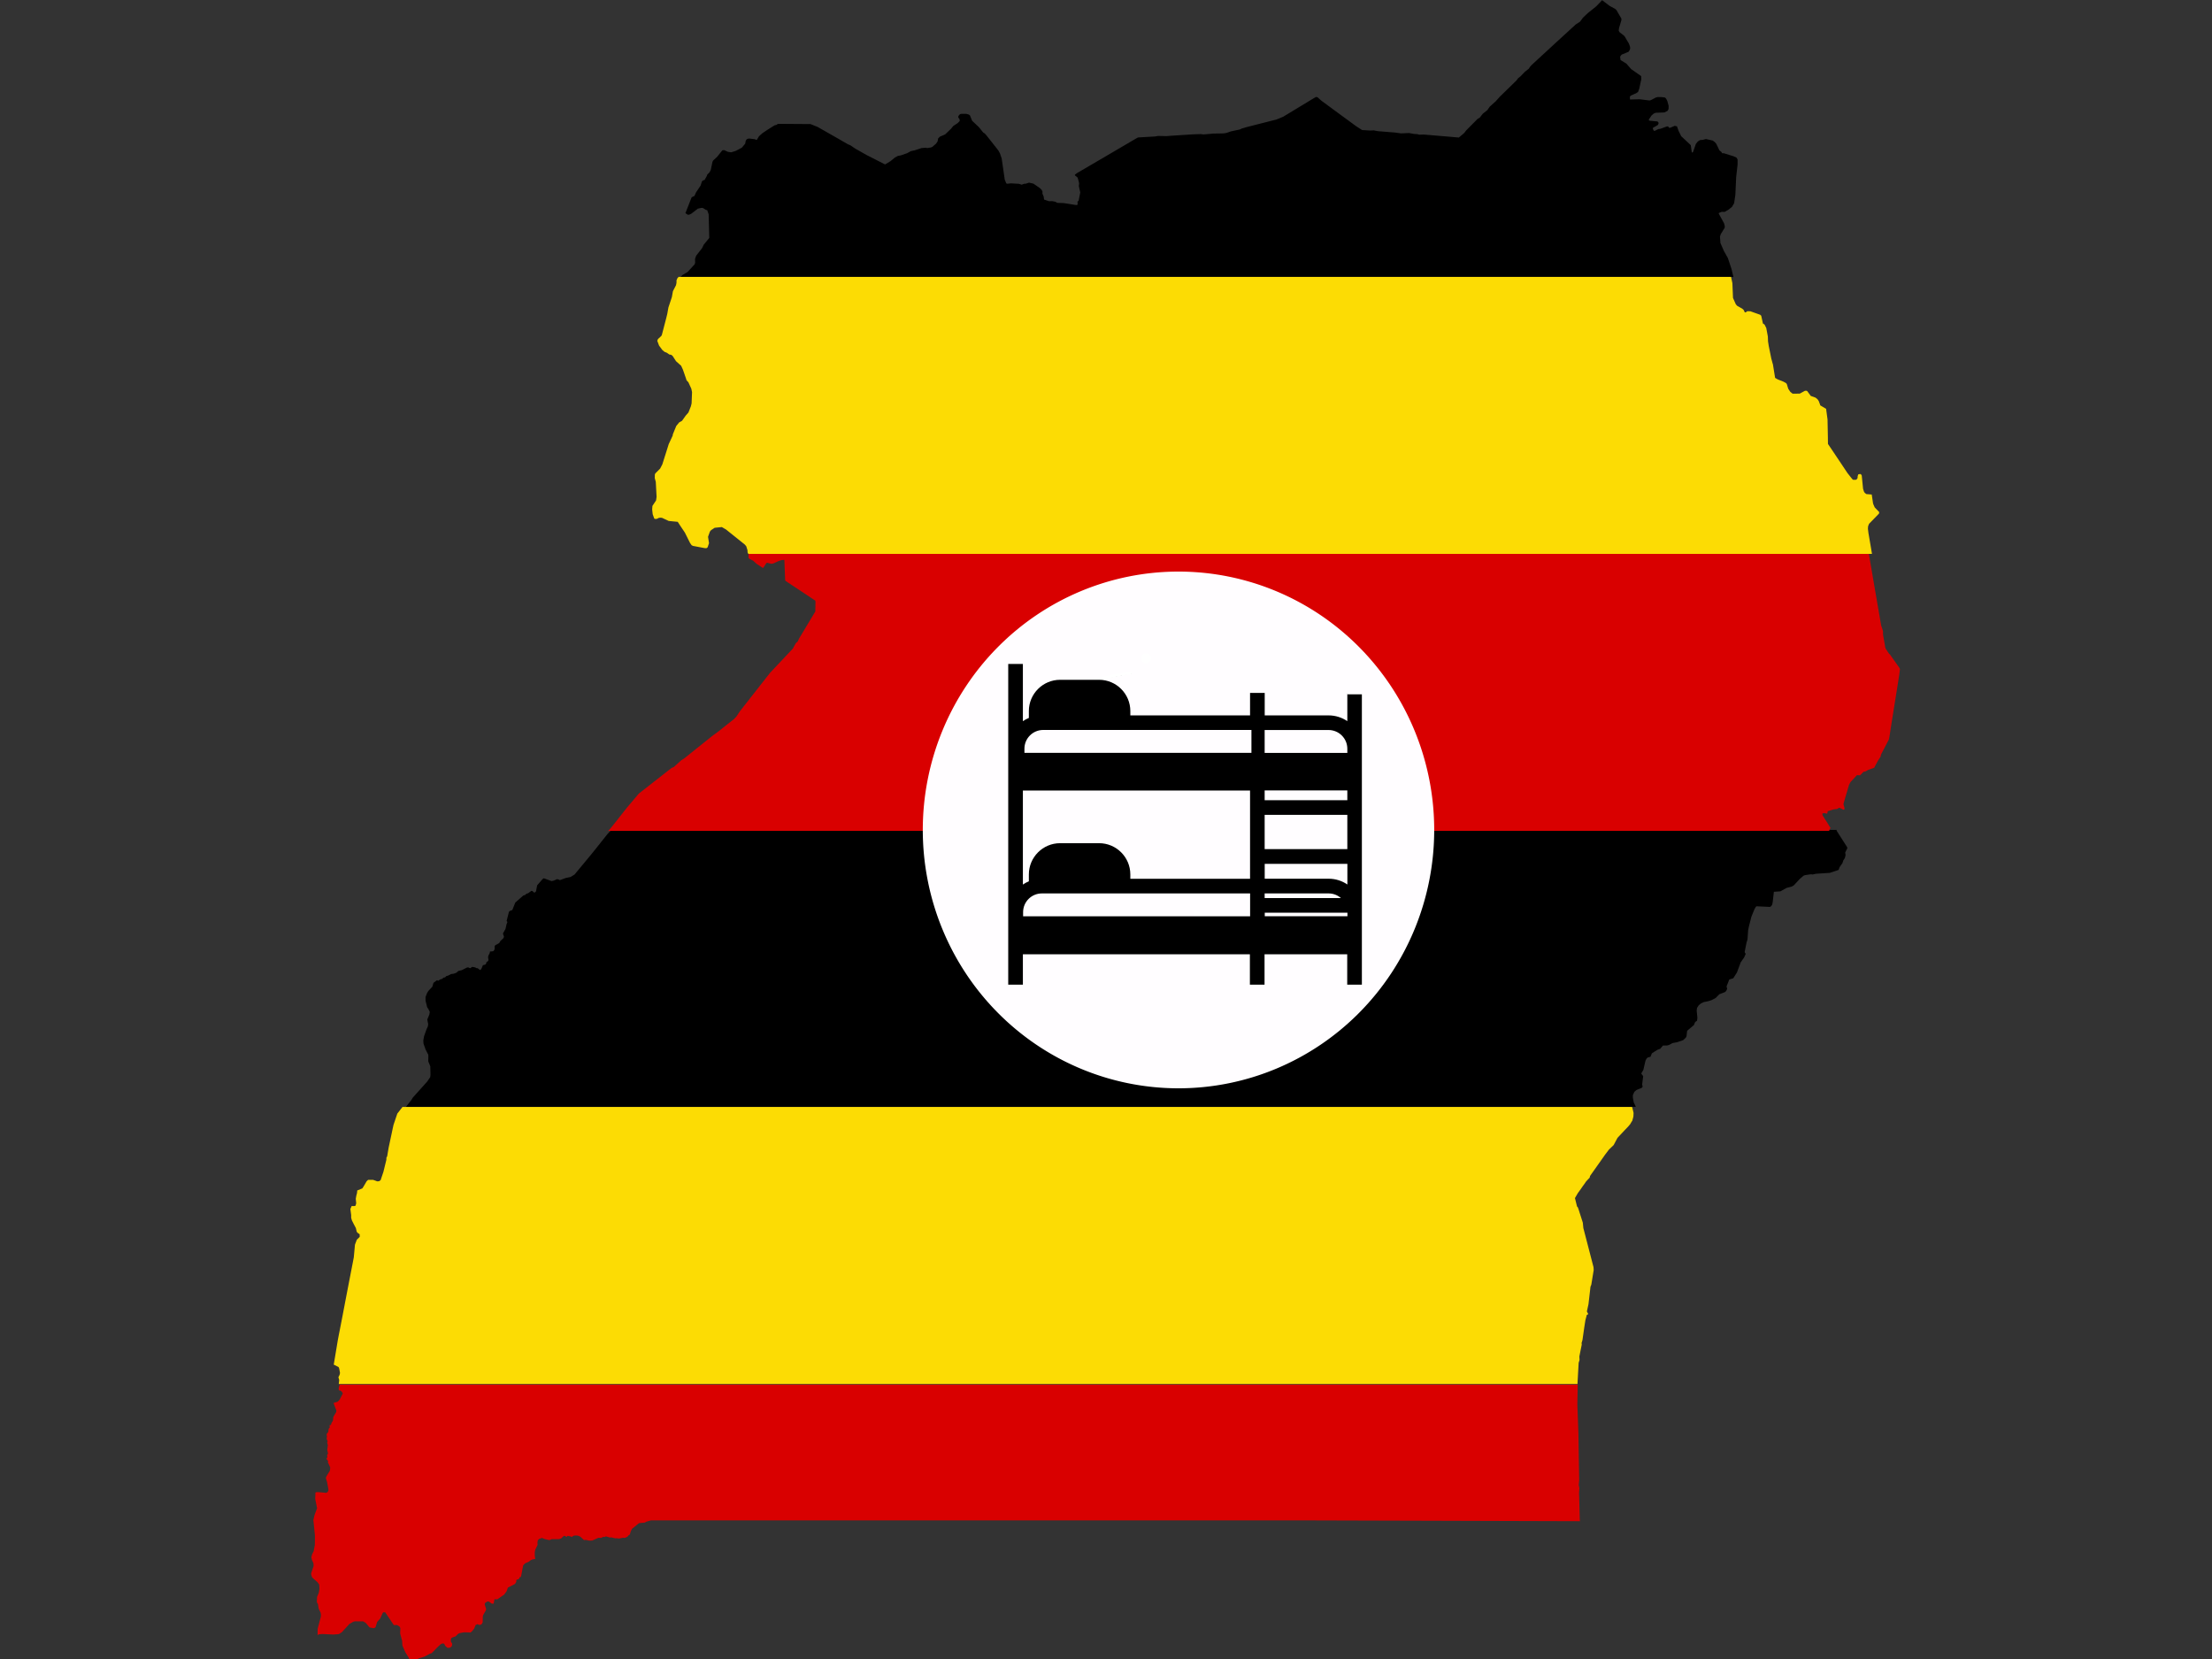 <?xml version="1.0" encoding="UTF-8" standalone="no"?>
<svg xmlns:rdf="http://www.w3.org/1999/02/22-rdf-syntax-ns#" xmlns="http://www.w3.org/2000/svg" height="600" width="800" version="1.1" xmlns:cc="http://creativecommons.org/ns#" xmlns:dc="http://purl.org/dc/elements/1.1/">
<rect width="100%" height="100%" fill="#333333" stroke="none"/>
<g transform="translate(62.3)">
<g transform="matrix(.320 0 0 .320 34 -16)">
<path d="m1.51e3 50-2.4 2.5-4.39 4.59-9.69 7.79-5.39 5.09-1.3 1.8-2.1 2.8-4.69 3-23.9 21.9-25.6 23.6-2.2 2.3-1.4 2.3-0.699 0.499-3.8 3-4.89 5.09-2.7 2.1-1.9 2.6-16.4 16-0.599 0.599-1.7 1.6-4.59 5.19-6.99 6.29-2.6 3.8-5.09 4-3.5 4.49-2.5 1.5-1.6 1.6-11.1 11.2-2.4 3.1-2.7 2.3-3.3 2.8-14-1.2-25.9-2.2-5.09 0.2-1.7-0.599-4.29-0.299-4.2-0.799-0.799-0.2-9.49 0.4-6.29-0.899-19.8-1.6-4.79-0.899-3.8 0.2-8.19-0.5-1.1-0.1-6.79-4.39-16.4-12-22.6-16.6-4.39-3.9-1.3-0.499-0.899 0.2-4.59 2.7-32 19.4-3.7 1.6-4 1.6-34.5 8.79-1.5 0.499-3.5 0.999-1.9 0.999-9.99 2.1-5.19 1.8-3 0.499-4.39 0.1-7.39 0.101-5.19 0.499-5.99 0.499-3.1-0.4-8.99 0.3-23.3 1.5-6.59 0.5-9.49-0.2-3.2 0.599-19.3 1.1-2.4 1.3-35.8 21-30.8 18-2.4 1.8 0.2 0.899 1.6 1.2 1.3 1.2 1.1 3.7 0.599 2.7-0.299 3.2 1.6 7.19-1.9 9.59-1.2 0.499 0.101 3.2-0.699 0.999-3.1-0.4-0.499-0.1-11.4-1.8-6.29-0.2-1.9-0.4-0.799-0.799-4.1-0.799-3.5 0.101-5.09-1.7-0.499-0.2-0.5-3.5-1.4-3.2 0.101-2.3-0.799-1.7-2-2.1-7.49-5.19-4.99-1.1-3.7 1.2-1.9 0.1-2.7 0.999-3.1-0.999-8.99-0.499-3.9 0.399h-0.899l-0.599-0.699-1.6-3.9-3.5-24.1-2-5.69-1.5-2.8-1.8-2.4-12.1-15.3-1.7-1.9-1.8-1.1-4.69-5.89-7.19-6.79-0.599-0.599-2.5-6.09-1.3-0.899-2.8-0.799h-5.49l-1.4 0.3-1.2 0.999-0.899 1.4-0.1 1.4 1.5 1.9 0.2 2.1-2.4 2.4-4.89 3.2-2.7 3.3-6.59 6.29-5.69 2.4-2.1 2-0.699 3.5-1.7 2.5-4.29 3.7-1.5 0.599-4.2 0.699-1.6-0.4-4.89 0.4-7.79 2.6-0.5 0.1-3.6 0.699-4.39 2.4-6.89 2.4-0.499 0.101-3.1 0.599-3.4 1.9-4.69 3.9-6.29 3.8-18.8-9.59-2.2-1.1-13-7.39-5.39-3.7-2.6-0.999-12.8-7.39-21.4-12.2-7.69-3.1-0.499-0.2h-8.09l-27.8-0.2-0.999 0.1-1.5 1.1-2 0.4-7.49 4.69-6.29 4.2-3.9 3.5-2.4 3.9-0.899 0.299-1.2-0.799-6.59-0.799-1.8 0.299-1.3 0.799-0.899 1.6-0.499 3-3.8 4.59-0.899 0.499-6.29 3.3-4.99 1.5-3.7-0.599-4.09-1.9-2.1 0.2-5.99 7.49-4.39 4-0.799 1.6-1.9 9.09-1.4 2.7-1.1 1.1-1.5 1.5-0.5 1.6-2.5 4.39-1.7 0.599-1.3 1.1-1.5 4.69-5.09 7.59-1.9 4.19-3.1 1.4-7.09 18 2.9 1.9 1.7-0.3 2.1-0.999 7.39-5.69 4.1-0.899 1.7 0.2 2.9 1.9 1.9 0.599 1.6 4.69 0.2 8.39 0.499 18.2-6.29 7.69-1.8 3.8-5.69 7.29-0.999 1.3-1.3 3.5 0.1 4.39-0.599 1.9-7.99 8.69-5.79 3.4-2.2 2.2h1.19e3l-0.4-1.8-1.7-7.19-4.19-12.5-4.49-7.99-3.9-8.99-0.098-2.1-0.399-4.89 0.799-2.8 4.59-7.49v-1.9l-0.699-2.9-6.09-11.1 0.3-0.799 3.1-1.2 3.3 0.1 4.29-2.5 4-3.2 0.999-1.8 1.4-2.3 1.4-9.39 0.799-17.3 0.099-2.7 1.6-14.2v-5.99l-1.3-2.1-3.2-1.4-10.9-3.4h-2l-0.799-1.4-2.3-1.9-3.5-7.29-1.8-2.1-2.3-1.7-7.69-1.7-3.8 0.999-2.5 0.101-1.8 0.899-1.6 1.4-1.8 2.4-0.3 1.1-2.7 7.69-1.4 0.799-1.2-8.49-10.8-10.1-3-6.09-0.599-1.6-1.2-3.5-2.6-0.499-5.19 2.2-1.1-0.1-1.2-1.5-1.4 0.1-6.89 2.5-2.8 0.5-4.29 2.1-0.899-0.699-0.799-1.5v-1.4l5.09-2.9 0.4-0.2 0.899-1.6-0.198-1.5-1.1-0.999-8.59-0.799-1.1-0.499 0.099-1.1 3-4.39 2.4-2.1 2.2-0.899 9.89-0.4 3.6-1.8 0.198-0.4 0.899-1.7 0.099-3.5-1.5-5.49-1.2-2.4-1.3-1.5-3.5-0.499-4.89-0.1-2.2 0.599-5.29 2.8-1.7 0.499-7.29-0.899-3.9-0.499-10.9 0.3-0.198-2.9 0.799-1.4 6.29-2.8 2.2-1.5 1.4-3.8 1.8-8.49 0.4-1.8-0.099-3.8-11.3-7.89-5.39-6.19-6.59-4-0.499-3.9 1.3-1.8 0.3-0.4 7.99-3.3 1.4-2.3 0.4-1.6-0.3-2.2-1.2-3.3-2.2-3.6-2.3-4-0.999-1.2-4.89-3.8-1.1-1.8 0.4-3.1 0.198-0.599 2.5-8.39-0.099-1.7-5.59-9.59-1.3-1.2-6.39-3.5-8.69-6.59zm-1.12e3 938-4.49 4.79-13.2 16.6-5.39 6.69-18.5 22.3-3.4 2.1-1.1 0.699-5.49 1.1-6.09 2.3h-1.1l-0.699-0.599-1.9-0.4-3.1 1.4-1.1 0.4-2.1 0.4-8.69-3.2-1.4 0.999-6.09 6.99-1.3 6.79-1.1 1.2-1.1 0.2-2-1.8-1.1-0.1-3.6 2.7-2.1 0.599-0.999 1.2-2.4 0.799-8.99 7.89-3.4 8.49-2.6 0.899-1.2 1.1-2.4 9.49-0.2 0.899 0.899 1.1-0.999 2.5-1.2 5.39-2.9 5.19 1.2 3.5-0.599 1.7-3.4 3.1-0.999 1.9-1.3 1.1-3.3 1.7-0.899 0.999-0.1 3.7-0.899 1.7-0.899 0.599-1.8 0.2h-1.3l-0.699 0.699 0.3 0.699-1.7 3.3-0.4 2 0.499 3-0.599 1.3-1.6 0.999-0.699 2.2-1.1 0.799-2.3 0.499-1.8 4.29-1.4 1.3-2.7-2.1-1.9-0.2-0.499-0.599-3.3-0.699-0.799 0.1-2 1.4-0.499-0.2-1.5-0.699h-1.4l-6.19 3.1-3.8 0.899-2.3 2-2.9 1.1-3.1 0.4-3.4 1.8-1.8 0.4-1.6 1.6-1.6 0.2-1.7 1.5-2 0.499-2.2 1.5h-0.4l-1.1-0.599-4 3-0.2 0.599-1.1 3.8-4.49 4.79-1.5 2.4-1.7 4.49v4l1.8 7.39 1.5 2.3 1.5 3-0.499 3.1-2.3 5.59 0.999 5.29-0.299 2.3-1.8 4-2.6 7.49-0.799 4.59 0.2 3.5 2.3 6.59 3.1 5.99 0.1 1.7-0.1 5.79 2.3 5.69 0.2 9.59-0.299 2.6-3.4 4.99-16.4 18.3-1.3 2.2-6.29 8.09h1.39e3l-2.4-5.09-0.999-5.29v-2.8l1.6-3.6v-0.1l2.4-2.1 6.29-2.6 0.799-1.3-0.599-2.3 1.2-9.49-2-2.6v-0.799l2.2-3.7 0.699-3.1 1.7-7.39 1.3-2.4 1.1-0.999 3.3-0.999 1.5-3.8 3.4-2.2 2.9-1.8 3.1-1.1 3.1-3.7 4.89-0.1 1.7-0.499 0.4-0.1 0.198-0.1 3.7-2 5.29-0.999 6.69-2.3 3-2.8 0.799-1.7 0.699-6.09 7.09-5.99 0.599-0.499 0.699-1.8 0.699-1.6 2.1-1.5 0.4-3.2-0.799-8.39 0.4-2.9 1.9-2.9 2-1.6 0.599-0.599 3-1.4 5.69-1.2 2.7-0.899 0.799-0.3 4.39-2.3 4.09-4.19 6.49-2.5 0.699-0.699 0.599-0.599 1.1-2.3-0.699-2.8 0.999-2.5 2.1-5.29 4.49-1.4 4.2-6.59 0.499-1.4 3.7-9.99 3.9-5.59 1.8-4.1-0.999-1.2-0.198-0.899 2.1-10.6 0.3-0.899 0.799-2.7 0.699-10.2 0.899-4.49 2.7-10.5 0.599-1.6 1.8-4.49 1.2-2.9 1.5-2.6 0.4-0.3 0.5-0.3 15.2 0.699 1.4-0.999 0.999-1.7 0.599-2.8 0.999-8.89 0.3-2.7 7.39-0.499 6.99-3.9 5.79-1.5 2.4-1.4 2.4-2.6 4.49-4.79 4.1-3.5 1.9-0.699 6.39-0.899 0.699 0.1 1.4 0.1 3.7-0.799 15.5-0.999 9.99-3.3 1.2-3.2 3.2-4.59 0.999-3.1 1.2-1.8 0.499-0.699 0.799-3.3-0.4-3.1 2.4-4.69-0.198-1.2-0.799-1.3-11.2-17.5 0.198-0.799h-1.38e3z"/>
<path d="m545 676 0.1 3v1.5l0.699 0.899 4.59 2.4 3.7 3.4 6.79 4.49 0.799 0.099 3.4-5.19 0.899-0.599 4.79 1.2 2.4-0.4 4.59-2.1 2.1-0.899 2.6-0.799 3.1-0.2 0.899 22.9 0.499 0.899 7.99 5.29 21.1 14 4.39 2.9 0.3 0.999-0.2 9.89v1.4l-18.3 30.5-1.6 3.4-0.599 0.599-1.6 1.4-3.3 6.09-22.3 23.7-3.4 3.6-22.6 28.8-11.6 14.8-3.9 5.89-2.9 3-8.99 7.09-8.39 6.69-6.79 4.99-17.4 13.9-14.7 11.8-3.1 1.9-8.59 7.79-2.2 0.799-4 3.1-32.7 25.6-0.499 0.4-13.7 16.2-12.2 15.5-6.09 7.59-2.7 2.9h1.38e3l0.3-1.3 1.2-2.1-0.499-0.699-3.8-6.19-0.399-0.599-4.2-6.59-0.4-2 1.7-0.699 3.9 0.699 0.599-2.8 6.49-2 4-0.499 2.2-1.3 1.1 0.1 0.499 0.3 2.6 1.4 1.1 0.4 0.799-0.299 0.099-1.9-1.1-3.7 0.099-1.3 6.19-21.1 1.7-3.1 2.8-3 4.49-4.79 3.4 0.299 3.9-3.99 2.4-0.5 3.1-1.8 6.59-2.3 1.6-3 2.8-5.19 2-3 0.198-0.3 0.799-1.5 0.3-1.9 8.79-16.8 0.4-1.6 0.4-2 2.3-14.8 6.59-41.2 2.1-13.4 0.899-6.69-0.699-1.6-9.69-13.7-0.599-0.899-0.898-0.999-0.3-0.2-0.599-0.699-3.4-5.19-0.499-1.5-0.4-2.5-2.1-11.9v-3.9l-2.1-6.39-1.3-7.59-5.79-33.5-1.3-7.59-5.49-32.2h-1.27e3zm-462 939-1.1 3.6v2.2l0.5 0.599 1.9 0.4 2 2.5v0.999l-3.1 6.09-2.3 2.7-1.5 0.499-3.4 1.1 3.2 8.39-0.099 1.2v0.499l-3.3 5.59-0.499 4.49-1.5 2.2-0.599 2.1-0.5 0.499-1.1-0.2 0.099 3.2-1.2 1.1-0.4 3.8-1.3 1.2-0.599 1.5 0.4 2.3-0.4 2.5 1.2 3-0.599 1.2 0.5 1.9 0.3 1.2-0.699 5.29 0.899 4.1-1.1 2 0.4 2-1.1 2.1 2 2.5-0.4 1.3 2.7 5.89-0.4 3.6-3.6 5.89-0.998 2.4 1.4 4.59 1.5 7.99v1.6l-0.699 1.5-1.7 1.1-8.59-0.799h-2.4l-1.3 0.499v2.2l-0.198 4.89 2.1 10.6-2.9 7.79-1.3 5.59 0.599 5.39 0.599 6.29 0.599 5.79-0.099 10.6-1.4 7.29-1.6 3-0.998 3.7 0.699 3 1.7 3.8 0.198 3-0.099 0.299-2.7 7.99 0.099 1.8 1.1 3 5.89 5.19 2 2.7 0.3 4.89-0.799 4.59-1.9 4.49-0.099 2.4-0.201 2.7 0.4 1.7 0.899 1.3 0.799 5.29 2.2 4.39 0.4 2.3-0.099 2.2-3.6 13.6-0.099 7.19 0.599-0.2 1.1-0.599 3.7-0.3 12.5 0.599 6.19-0.499 3.4-2.2 8.59-9.39 0.799-0.4 3.3-1.9 2-0.599 4 0.1h5.39l2.9 1.8 4.19 4.99 0.6 0.1 0.099 0.1 2.3 0.4 1.2 0.3 1.5-0.3 1.1-0.699 1.9-6.09 1.8-2 1.6-1.8 2.7-6.09 0.799-0.999h2.1l0.099 0.1 9.69 14.4h0.499l2.7-0.1 0.499 0.2h0.299l2.6 1.7 0.799 1.7-0.1 2.5-0.1 3.6 2.2 8.29 0.299 5.19 3.2 7.39 3.9 6.29 1.3 2.9 0.999 0.999 0.2 0.2 0.899 0.1 1.7 0.2 1.1-0.599 5.09-2.9 6.49-2 6.29-3.4 1.8-0.499 4.1-4.1 0.999-1.1 3.2-3.1 2.3-2.1 0.699-0.2 0.799-0.3 0.999-0.1 0.3-0.1 0.999 0.699 0.4 0.799 0.699 1.4 2.1 1.8 0.3 0.4 2.9-0.299 1.7-1.1 0.599-1.4 0.2-1.9-1.5-2.5v-2.1l0.4-1.5 0.899-0.799 4-1.4 2.6-2.6 1.7-0.999 5.29-0.999 5.29 0.1 2 0.1 1.4-0.999 2.8-3.4 0.2-0.599 1.4-3.4 2.1-0.999h0.1l0.999 0.499 0.699 0.3 2-0.2 1.2-0.999 0.899-1.8 0.1-6.19 0.4-1.8 3.1-5.49 0.3-1.4-0.999-3.2-0.599-2 0.2-1.5 2.6-1.8 1.4-0.1h0.299l3.1 2.2 0.4 0.3 2.1-0.1 0.899-4.89 3.2 0.1 7.79-5.39 2.7-3.7 1.5-4.19 7.99-4.1 1.5-2.3v-0.4l-0.2-0.699 0.699-1.4 2.4-0.799 1.1-2.2 1.2-0.1 1.3-6.29v-0.3l1.3-6.59 2.1-2.2 4.29-1.9 2.1-1.7 1.8-0.799 3.3-0.599-0.499-3.7v-4.1l0.599-2.8 2.6-5.29-0.2-2.5 0.4-2.7 1.5-1.5 2-0.699 0.5-0.2 0.399-0.2h0.2l0.1-0.1 2.7 1.2 5.09 1.2h1.2l1.9-0.999h8.19l2.5-0.699 3-2.8 0.999-0.3 0.599 0.3 1.7 1.1 0.1-0.2 0.799-1.1 2.9 0.499 0.4 0.1 0.4 0.1 1.5 0.699 0.2-0.4 0.4-0.499 1.8-0.799 3.1-0.1 1.9 0.4 2.1 0.999 3.9 3.6 0.999 0.2 0.999-0.3 4 0.899 3.5-0.1 6.89-3.1 3.2 0.1 1.6-0.899 1.3-0.3 1.1 0.3 0.499-0.599 0.899-0.2 4.69 1.3 1.3-0.2 4.59 1.1 1.6-0.1 2.7 0.3 4.39-0.899 2.1 0.2 2.8-1.3 1.3-1.5 1.5-0.999 0.999-3.5 1.4-2.9 7.99-6.49 6.49-0.599 1.7-0.999 5.19-1.5h745l142 0.4 163 0.499-0.198-2.8-0.599-24.5-0.198-3.8 0.399-6.29-0.699-3.6 0.5-5.59-0.399-22.3-0.5-30.9-0.4-10.7-0.799-21.6 0.4-20.1v-2.2h-1.4e3z" fill="#d90000"/>
<path d="m466 363-1.2 1.2-1.2 2.8 0.1 1.8-0.2 1.5-0.4 2-3.5 6.79-1.2 6.69-3.9 11.7-1.3 7.29-1.3 5.29-4.79 18.4-0.699 1.3-3.7 3.4-0.799 2 2 5.39 3.6 4.89 1.5 1.3 1.1 0.899 2.5 0.999 2.9 2 2.2 0.4 1.5 1.2 3.9 5.99 5.79 5.19 2 4.39 3.3 9.49 0.799 2.5 2.1 2.3 3.3 7.29 0.799 3.8-0.499 12.7-0.799 3.3-2.8 7.09-0.2 0.2-2.9 3.3-4.1 5.79-3.2 1.8-3.3 4-3.9 9.49-0.2 1.5-4 8.59-0.399 0.799-2.9 9.19-4.39 13.9-2.5 4.79-5.49 5.49-0.5 1.4v1.8l-0.1 1.9 1.2 4.39 0.899 17-0.599 4-4.1 6.19-0.3 3.9 0.3 2.8 0.3 2.7 1.7 4.69 0.599 0.599h2.2l2.5-1.2 2.1-0.2 1.5 0.2 7.49 3.5 10.2 0.999 3.2 4.89 4.89 7.29 5.79 11.6 1.8 2.6 1.5 0.799 13.2 2.5 1.5 0.1 0.2 0.099 1.2-0.599 0.599-0.699 1.5-4.49-1.1-7.19 2.1-5.89 1.3-1.6 4.1-2.7 8.09-0.799 4.79 2.8 21.2 17 1.6 1.9 1.4 4.49 0.1 2.4 0.799 1.7h1.27e3l-1.5-8.89-2.5-14.6-0.599-4.89 0.198-2.8 1.1-2.8 11.2-11.5 0.3-1.7-5.09-5.29-1.5-3.4-0.4-1.1-1.5-10.1-6.09-0.5-1.8-1.4-0.899-1.4-0.999-3.1-0.4-4-1.1-11.1-0.899-1.4-0.799-0.299-2.2 0.399-0.699 2.1-0.099 2.1-1.4 1.9-3.6 0.1-0.999-0.799-5.39-6.79-3-4.49-13.3-19.9-5.79-8.59-0.099-7.39-0.4-20.3-1.6-12-6.59-3.9-0.5-1.6-1.2-3.2-1.4-2.1-2.2-1.8-5.49-2-4-5.49-1.3-0.4-1.4 0.2-5.69 3.1-8.09 0.1-2.1-1.7-0.499-0.399-2.3-3.4-1.7-5.49-0.999-1.1-2.7-1.5-6.59-2.6-2.9-1.7-2.5-15.5-0.198-0.399-1.4-5.19-0.099-0.2-3-14.8-0.799-5.09-0.198-5.59-1.8-9.59-0.198-0.4-1.3-2.6-0.3-0.599-0.799-0.999-0.699 0.2-0.399-0.799-0.198-0.499-1.8-8.19-1.2-1.1-11-3.9-3.5-0.1-1.5 1.1-1.3 0.3-1.4-2.9-1.6-1.4-0.699-0.4-4.99-2.8-1.5-1.7-3.2-7.19-0.699-16.7-1.5-7.09h-1.19e3zm-312 938-4.79 6.19-1.1 1.4-4.29 12.7-1.1 4.99-0.899 4.29-3.5 16.4-1.7 9.99-0.799 1.3-0.1 2.6-3.3 13.5-3.2 9.49-1.8 1.2-2.1 0.1-4.59-1.7h-5.59l-1.7 1.6-3.5 5.99-1.4 2.1-5.69 2.3-0.3 3-0.799 3-0.599 3.4 0.499 5.19-0.799 2.7-1.6 0.4-2.7-0.1-1.5 3.3 0.899 6.89v3.1l0.799 2.9 2.3 4.59 2.2 4.1 0.699 2.9 0.198 1.1 0.899 1.3 2.5 1.8 0.099 2.9-3.3 3.2-2.1 5.59-1.3 14.3-1.5 7.79-3.4 17.5-4.49 23.3-3.7 19.4-4.2 21.5-0.899 4.79-4.49 27 5.49 2.8 0.699 1.7 0.201 1.2 0.699 3.8-0.5 2.1-1.3 2.6 0.899 3.4-0.499 4.19v0.1h1.4e3l0.099-2.3 1.2-21.6 0.999-3.2-0.198-4 1.6-7.99 1.1-5.39-0.198-1.8 0.999-3.3 2-14 1.3-8.39 1.6-6.09 1.7-0.899-1.6-3 1.8-8.19 0.599-5.09 1.7-14.8 0.899-2.1 2.7-16.6-0.198-3.3-9.19-35.4-2.3-8.79-0.599-6.09-4.89-15.3-0.198-0.599-0.799-1.9-0.599-0.3-2.4-9.69 3.4-5.79 3.2-4.39 2.4-3.5 1.4-1.9 2.3-3.3 2.9-3.1 0.999-0.999 0.499-2 1.1-1.6 12.3-17.4 3.5-4.99 4.39-5.79 4.49-4.29 0.899-0.899 4.29-8.09 7.79-8.29 4.1-4.29 2.4-2.8 1.4-2.4 1.1-1.7 1.2-4.59 0.198-4.1-1.4-5.89-0.399-0.899h-1.39e3z" fill="#fcdc04"/>
<path d="m1.32e3 988a289 292 0 0 1 -578 0 289 292 0 1 1 578 0z" fill="#fffdff"/>
<path d="m1e3 794a5.6 5.66 0 0 1 -11.2 0 5.6 5.66 0 1 1 11.2 0z" fill="#fff"/>
<path stroke="#fff" stroke-width="3.11" d="m1.05e3 1.08e3 0.989 37.3s12.8 2.33 18.8 0c5.93-2.33-0.33-26-19.8-37.3z" fill="#fff"/>
<path stroke="#fff" stroke-width="3.11" d="m935 819s38.2-9.32 42.8-7.99"/>
</g>
<path d="m315 264h75.3v8.27h-82.1v-1.49c0-3.74 3.04-6.78 6.78-6.78m110 25.4h-29.9v-3.54h29.9v3.54zm0 17.7h-29.9v-12.4h29.9v12.4zm-6.78 10.7h-23.1v-5.38h29.9v7.47c-1.93-1.32-4.27-2.09-6.78-2.09m-23.1 12.3h29.9v1.28h-29.9v-1.28zm0-6.98h23.1c1.71 0 3.27 0.641 4.46 1.69h-27.6v-1.69zm-80.6 0h75.3v8.27h-82.1v-1.5c0-3.74 3.04-6.77 6.78-6.77m75.3-37.2v31.9h-43.3v-1.57c0-6.21-5.05-11.3-11.3-11.3h-14.1c-6.21 0-11.3 5.05-11.3 11.3v2.49c-0.763 0.316-1.49 0.707-2.16 1.17v-34h82.1zm28.4-21.9c3.74 0 6.78 3.04 6.78 6.78v1.49h-29.9v-8.27h23.1zm6.78-13.4v10.2c-1.93-1.32-4.27-2.09-6.78-2.09h-23.1v-8.12h-5.3v8.12h-43.3v-1.57c0-6.21-5.05-11.3-11.3-11.3h-14.1c-6.21 0-11.3 5.05-11.3 11.3v2.49c-0.763 0.316-1.49 0.707-2.16 1.17v-20.7h-5.3v116h5.3v-11h82.1v11h5.3v-11h29.9v11h5.3v-105h-5.3z"/>
</g>
</svg>
